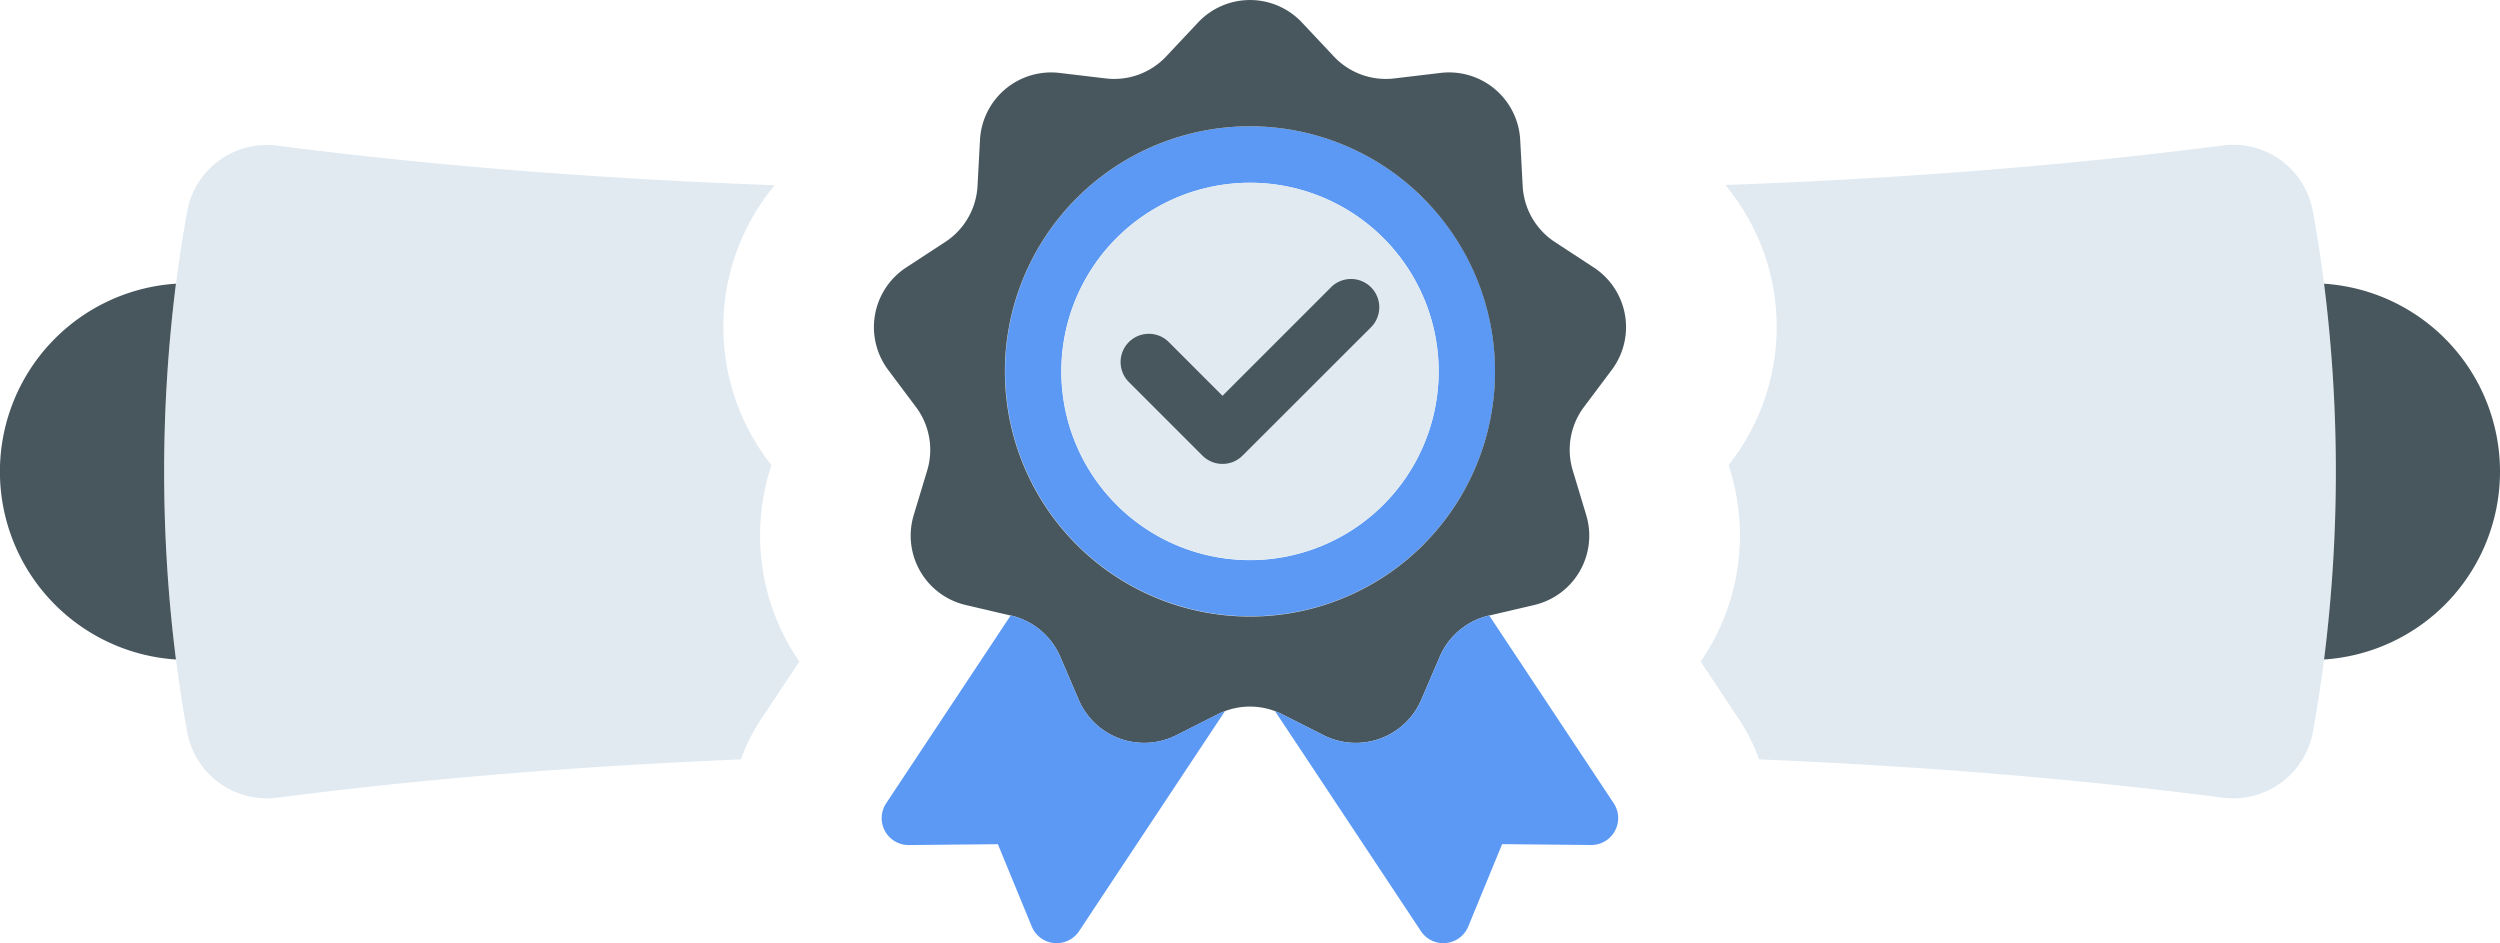 <svg xmlns="http://www.w3.org/2000/svg" viewBox="0 0 1000 377.28"><defs><style>.cls-1{fill:#e1eaf1;}.cls-2{fill:#5b99f5;}.cls-3{fill:#48575e;}</style></defs><title>Graduation Diploma</title><g id="Layer_2" data-name="Layer 2"><g id="Layer_26" data-name="Layer 26"><g id="Graduation_Diploma" data-name="Graduation Diploma"><path class="cls-1" d="M319.72,264.63,304.23,288a71.27,71.27,0,0,0-7.83,15.76c-56.54,2.33-120.38,6.9-185.51,15.31a32.36,32.36,0,0,1-36-26.21c-1.51-8.24-3.07-18-4.48-29.06a600.77,600.77,0,0,1,0-150.32c1.41-11.06,3-20.82,4.48-29a32.36,32.36,0,0,1,36-26.22c70.35,9.08,139.23,13.68,199,15.82a89.16,89.16,0,0,0-18.83,39.28c-.14.69-.27,1.38-.4,2.09A89.13,89.13,0,0,0,307,184l1.55,2.07-.75,2.47a89,89,0,0,0,8.11,70.05c1.06,1.84,2.19,3.63,3.37,5.37Z"/><path class="cls-2" d="M569.33,79.26c-1.31-1.31-2.65-2.57-4-3.8a98,98,0,0,0-130.62,0c-1.37,1.23-2.71,2.49-4,3.8a98,98,0,1,0,138.66,0ZM500,224.06a75.48,75.48,0,1,1,75.47-75.48A75.56,75.56,0,0,1,500,224.06Z"/><path class="cls-1" d="M575.47,148.58A75.44,75.44,0,1,1,512.21,74.1,75.56,75.56,0,0,1,575.47,148.58Z"/><path class="cls-3" d="M644.75,147.9A28.51,28.51,0,0,0,637.53,107l-15.59-10.2a28.55,28.55,0,0,1-12.77-21.1q-.06-.57-.09-1.17l-1-18.6A28.5,28.5,0,0,0,576.2,29.17l-18.49,2.2a28.5,28.5,0,0,1-24.17-8.79L520.78,9a28.51,28.51,0,0,0-41.56,0L466.46,22.58a28.5,28.5,0,0,1-24.17,8.79l-18.49-2.2A28.5,28.5,0,0,0,392,55.89l-1,18.6q0,.6-.09,1.17a28.55,28.55,0,0,1-12.77,21.1L362.47,107a28.51,28.51,0,0,0-7.22,40.94l11.17,14.91a28.54,28.54,0,0,1,4.46,25.33L365.5,206a28.48,28.48,0,0,0,20.78,36l18,4.22.15,0a28.49,28.49,0,0,1,19.69,16.54l7.34,17.12a28.5,28.5,0,0,0,39.06,14.21l16.63-8.4a27.42,27.42,0,0,1,2.84-1.24,28.46,28.46,0,0,1,20,0,27.42,27.42,0,0,1,2.84,1.24l16.63,8.4a28.5,28.5,0,0,0,39.06-14.21l7.34-17.12a28.49,28.49,0,0,1,19.69-16.54l.15,0,18-4.22a28.48,28.48,0,0,0,20.78-36l-5.38-17.84a28.54,28.54,0,0,1,4.46-25.33Zm-75.42,70A98,98,0,0,1,430.67,79.26q2-2,4-3.8a98,98,0,0,1,130.62,0q2.06,1.83,4,3.8a98.07,98.07,0,0,1,0,138.66Z"/><path class="cls-1" d="M934.34,188.64a598.46,598.46,0,0,1-4.72,75.16c-1.41,11.07-3,20.82-4.48,29.06a32.36,32.36,0,0,1-36,26.21c-65.13-8.41-129-13-185.51-15.31A71.42,71.42,0,0,0,695.77,288l-15.49-23.38c.15-.22.3-.44.44-.66,1.18-1.74,2.31-3.53,3.37-5.37a89.07,89.07,0,0,0,8.11-70.06l-.75-2.46L693,184a89.13,89.13,0,0,0,16.35-68.61c-.13-.71-.26-1.4-.4-2.09A89.16,89.16,0,0,0,690.12,74c59.76-2.14,128.64-6.74,199-15.82a32.36,32.36,0,0,1,36,26.22c1.51,8.23,3.07,18,4.48,29.05A598.59,598.59,0,0,1,934.34,188.64Z"/><path class="cls-3" d="M489,185.56a11.25,11.25,0,0,1-8-3.3l-29.44-29.44a11.28,11.28,0,0,1,15.95-16L489,158.32l43.4-43.41a11.29,11.29,0,0,1,16,16L497,182.26A11.28,11.28,0,0,1,489,185.56Z"/><path class="cls-2" d="M490,284.45,477.81,302.8l-46.18,69.66a10.77,10.77,0,0,1-18.93-1.86l-13.55-32.92-35.6.34a10.76,10.76,0,0,1-9.08-16.71l12.91-19.48,36.89-55.64.15,0a28.49,28.49,0,0,1,19.69,16.54l7.34,17.12a28.5,28.5,0,0,0,39.06,14.21l16.63-8.4A27.42,27.42,0,0,1,490,284.45Z"/><path class="cls-2" d="M636.45,338l-35.6-.34L587.3,370.6a10.77,10.77,0,0,1-18.93,1.86L522.19,302.8,510,284.45a27.42,27.42,0,0,1,2.84,1.24l16.63,8.4a28.5,28.5,0,0,0,39.06-14.21l7.34-17.12a28.49,28.49,0,0,1,19.69-16.54l.15,0,36.89,55.64,12.91,19.48A10.76,10.76,0,0,1,636.45,338Z"/><path class="cls-3" d="M1000,188.64a75.32,75.32,0,0,1-70.38,75.16,600.77,600.77,0,0,0,0-150.32A75.32,75.32,0,0,1,1000,188.64Z"/><path class="cls-3" d="M65.66,188.64a598.46,598.46,0,0,0,4.72,75.16,75.32,75.32,0,0,1,0-150.32A598.59,598.59,0,0,0,65.66,188.64Z"/></g></g></g></svg>